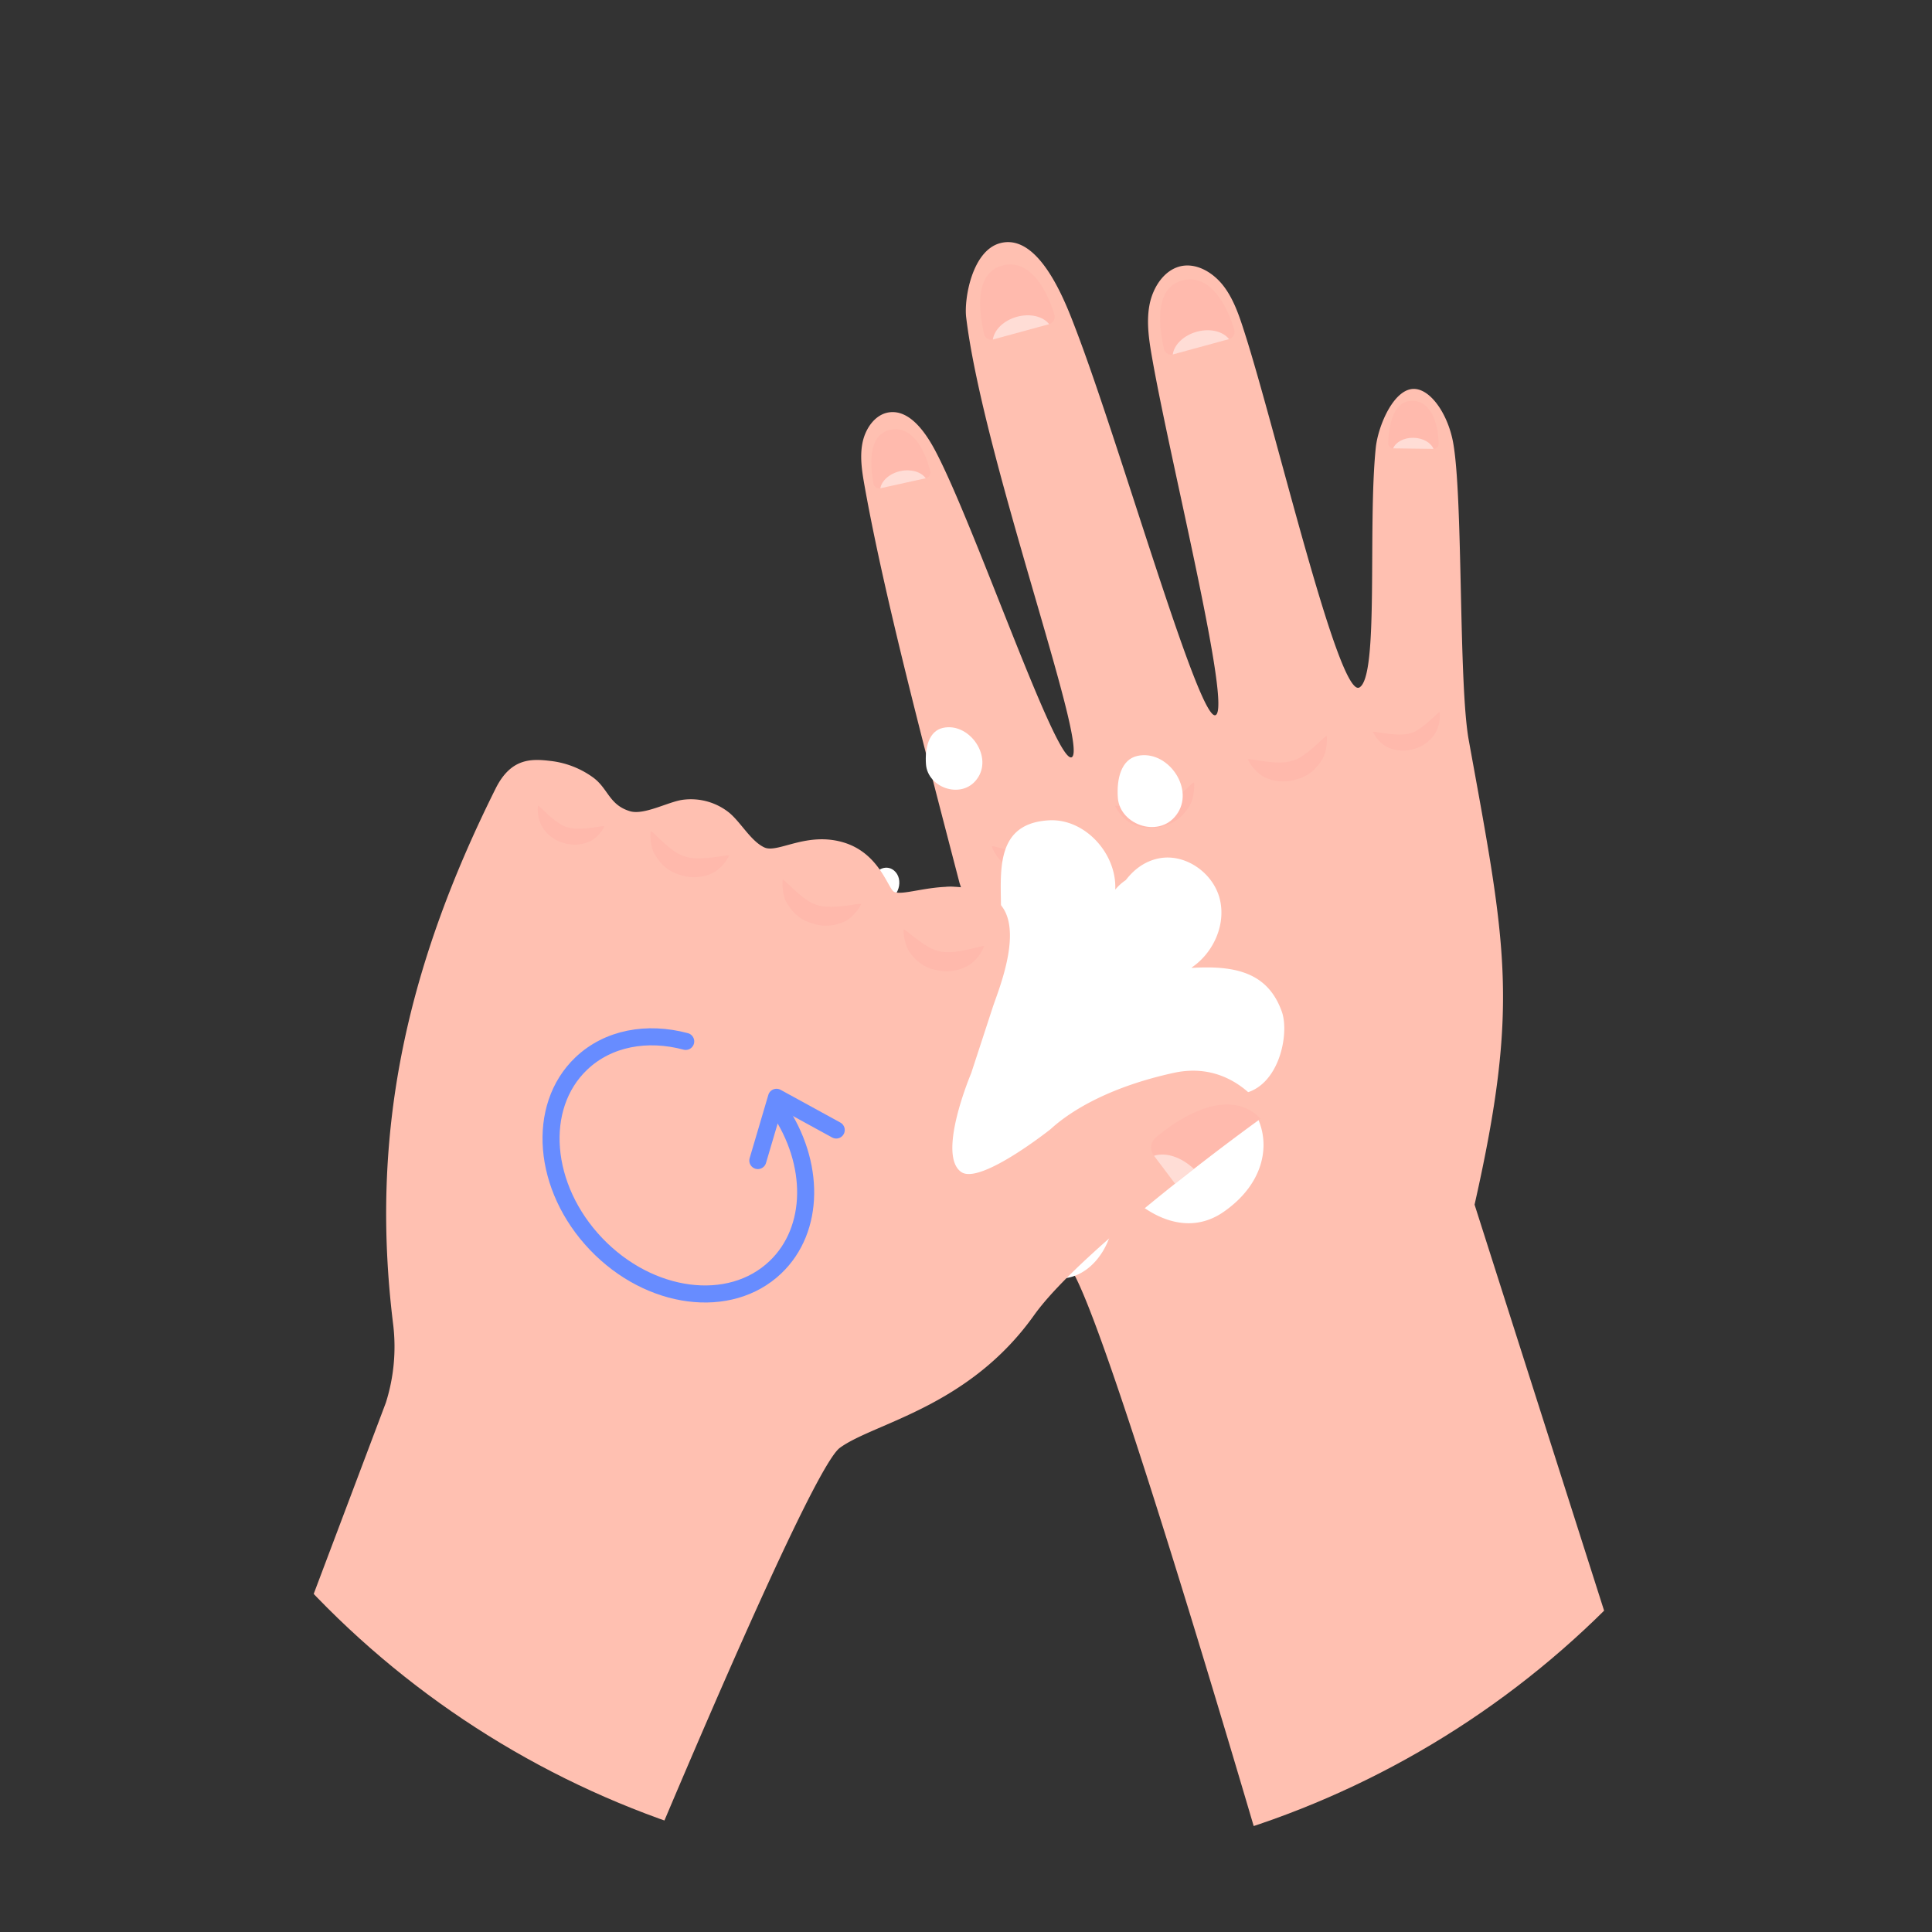 <svg xmlns="http://www.w3.org/2000/svg" xmlns:xlink="http://www.w3.org/1999/xlink" width="800" height="800" viewBox="0 0 800 800">
  <rect x="0" y="0" width="800" height="800" fill="#333333" stroke="none"/>
  <defs>
    <clipPath id="clip-path">
      <circle id="Elipse_17" data-name="Elipse 17" cx="374.907" cy="374.907" r="374.907" transform="translate(23.555 773.254) rotate(-89)" fill="none"/>
    </clipPath>
    <clipPath id="clip-_7">
      <rect width="800" height="800"/>
    </clipPath>
  </defs>
  <g id="_7" data-name="7" clip-path="url(#clip-_7)">
    <g id="Grupo_122" data-name="Grupo 122" transform="translate(-4.473 -4.449)" clip-path="url(#clip-path)">
      <g id="Grupo_121" data-name="Grupo 121" transform="translate(98.879 104.707)">
        <g id="Grupo_120" data-name="Grupo 120">
          <g id="Grupo_117" data-name="Grupo 117">
            <g id="Grupo_110" data-name="Grupo 110" transform="translate(180.953)">
              <path id="Trazado_127" data-name="Trazado 127" d="M708.126,880.32,551.013,935.6s-76.876-266.486-90.251-277.606c-13.393-11.137-52.084-19.9-76.884-59.68-9.083-14.576-30.6-35.784-50.419-53.867-2.805-2.56-5.568-5.044-8.247-7.444-13.494-12.007-25.172-21.775-30.022-25.788l-.051-.034a3.212,3.212,0,0,1-.456-4.461c4.664-5.535,17.66-17.82,37.6-12.167,25.374,7.2,41.141,17.77,49.456,26.4,0,0,27.58,24.834,35.785,20,10.74-6.371-1.555-41.108-1.555-41.108C401.149,442.888,384.79,380.8,376.78,336.2c-1.107-6.16-2.222-12.522-1.039-18.589S381,305.75,386.683,304.9c8.3-1.25,14.829,7.655,19.088,15.623,16.333,30.613,50.605,131.494,56.74,127.109,6.776-5.011-36.849-124.261-43.82-182.142-.9-7.562,2.425-27.6,14.128-30.672,16.5-4.335,27.453,25.737,31.263,35.674,18.387,47.977,50.808,161.913,57.8,159.8,7.089-2.121-18.192-103.061-25.966-146.695-1.361-7.622-2.721-15.505-1.335-23.059,1.4-7.554,6.245-14.8,13.232-16.223,6.515-1.293,13.3,2.763,17.567,8.407,4.284,5.653,6.557,12.708,8.746,19.586,13.173,41.243,38.894,151.393,47.42,146.484,8.171-4.723,3.406-66.22,6.743-99.123.963-9.481,7.841-25.451,16.561-24.445,6.811.786,13.554,11.1,15.547,22.51,4.09,23.414,2.155,99.428,6.4,122.833,15.412,84.987,21.167,109.221,2.417,192.391Z" transform="translate(-293.984 -234.399)" fill="#ffc0b1"/>
              <g id="Grupo_104" data-name="Grupo 104" transform="translate(135.299 194.611)" opacity="0.5" style="mix-blend-mode: multiply;isolation: isolate">
                <path id="Trazado_128" data-name="Trazado 128" d="M310.008,269.783c-.422-1.014,11.289,3.693,17.812,2.366.313-.059.583-.1.98-.186,5.991-1.217,14.576-9.692,14.568-8.627-.017,3.1-1.006,7.073-2.594,9.227a17.066,17.066,0,0,1-10.816,7.2l-.938.186a18.249,18.249,0,0,1-13.3-2.577A17.3,17.3,0,0,1,310.008,269.783Z" transform="translate(-309.997 -214.129)" fill="#ffb1a7"/>
                <path id="Trazado_129" data-name="Trazado 129" d="M316.064,270.667c-.5-.972,11.525,2.577,17.9.617.3-.093.566-.161.955-.279,5.847-1.8,13.672-11.1,13.756-10.038.236,3.1-.406,7.157-1.817,9.464-2.467,4.065-5.526,6.844-10.14,8.247l-.913.287a18.06,18.06,0,0,1-13.435-1.284A16.925,16.925,0,0,1,316.064,270.667Z" transform="translate(-264.907 -231.718)" fill="#ffb1a7"/>
                <path id="Trazado_130" data-name="Trazado 130" d="M322.568,268.376c-.5-.963,11.526,2.586,17.9.625.3-.093.566-.16.955-.279,5.847-1.8,13.671-11.1,13.756-10.039.245,3.1-.406,7.157-1.808,9.464-2.476,4.055-5.534,6.836-10.148,8.247l-.913.279a18.059,18.059,0,0,1-13.435-1.276A17.009,17.009,0,0,1,322.568,268.376Z" transform="translate(-216.454 -248.718)" fill="#ffb1a7"/>
                <path id="Trazado_131" data-name="Trazado 131" d="M328.7,265.716c-.423-.82,9.759,2.18,15.159.524.253-.084.473-.135.8-.237,4.952-1.53,11.576-9.4,11.653-8.5a15.1,15.1,0,0,1-1.538,8.01,14.7,14.7,0,0,1-8.585,6.988l-.777.237a15.294,15.294,0,0,1-11.374-1.082A14.424,14.424,0,0,1,328.7,265.716Z" transform="translate(-170.778 -257.43)" fill="#ffb1a7"/>
              </g>
              <g id="Grupo_105" data-name="Grupo 105" transform="translate(130.528 9.25)">
                <path id="Trazado_132" data-name="Trazado 132" d="M340.113,256.157a3.166,3.166,0,0,1-2.036,4.039l-.093.025-23.313,6.354h0a3.049,3.049,0,0,1-3.7-2.45c-2.037-9.379-3.972-25.129,7.681-28.2C329.635,233.038,336.733,245.1,340.113,256.157Z" transform="translate(-309.432 -235.493)" fill="#ffb1a7" opacity="0.4" style="mix-blend-mode: multiply;isolation: isolate"/>
                <path id="Trazado_133" data-name="Trazado 133" d="M333.365,241.663l-23.313,6.354c.558-4.073,4.579-8,10.14-9.464C325.65,237.117,330.914,238.494,333.365,241.663Z" transform="translate(-304.813 -216.935)" fill="#fff" opacity="0.5"/>
              </g>
              <g id="Grupo_106" data-name="Grupo 106" transform="translate(1.188 271.818)">
                <path id="Trazado_134" data-name="Trazado 134" d="M337.362,289.569l-.093.093-9.4,11.01c-2.442-2.239-4.918-4.343-7.258-6.439-11.762-10.478-22.248-19.088-26.481-22.586,12.531-11.534,30.377-1.428,42.908,10.452A5.46,5.46,0,0,1,337.362,289.569Z" transform="translate(-294.125 -266.568)" fill="#ffb1a7" opacity="0.4" style="mix-blend-mode: multiply;isolation: isolate"/>
                <path id="Trazado_135" data-name="Trazado 135" d="M314.063,269.956l-9.413,11.026c-2.442-2.239-5.07-4.512-7.411-6.608C302.893,269.719,309.272,268.122,314.063,269.956Z" transform="translate(-270.919 -246.861)" fill="#fff" opacity="0.5"/>
              </g>
              <g id="Grupo_107" data-name="Grupo 107" transform="translate(205.02 15.442)">
                <path id="Trazado_136" data-name="Trazado 136" d="M348.92,256.891a3.173,3.173,0,0,1-2.036,4.039l-.093.026-23.313,6.354h0a3.051,3.051,0,0,1-3.693-2.45c-2.036-9.388-3.972-25.138,7.672-28.2C338.452,233.765,345.541,245.831,348.92,256.891Z" transform="translate(-318.248 -236.226)" fill="#ffb1a7" opacity="0.4" style="mix-blend-mode: multiply;isolation: isolate"/>
                <path id="Trazado_137" data-name="Trazado 137" d="M342.18,242.4l-23.313,6.354c.557-4.081,4.588-8.01,10.148-9.472C334.473,237.847,339.729,239.233,342.18,242.4Z" transform="translate(-313.636 -217.672)" fill="#fff" opacity="0.5"/>
              </g>
              <g id="Grupo_108" data-name="Grupo 108" transform="translate(299.46 65.721)">
                <path id="Trazado_138" data-name="Trazado 138" d="M350.349,259.78a2.156,2.156,0,0,1-2.087,2.3h-.068l-16.73-.22h0a2.177,2.177,0,0,1-2.036-2.349c.313-6.641,1.817-17.516,10.157-17.33C347.451,242.356,350.053,251.752,350.349,259.78Z" transform="translate(-329.425 -242.177)" fill="#ffb1a7" opacity="0.4" style="mix-blend-mode: multiply;isolation: isolate"/>
                <path id="Trazado_139" data-name="Trazado 139" d="M346.4,248.587l-16.73-.22c1.1-2.619,4.495-4.47,8.475-4.377C342.045,244.076,345.323,246,346.4,248.587Z" transform="translate(-327.627 -228.686)" fill="#fff" opacity="0.5"/>
              </g>
              <g id="Grupo_109" data-name="Grupo 109" transform="translate(85.455 77.467)">
                <path id="Trazado_140" data-name="Trazado 140" d="M328.444,260.738a2.516,2.516,0,0,1-1.758,3.135l-.076.008L307.8,268.03h0a2.456,2.456,0,0,1-2.865-2.1c-1.309-7.546-2.332-20.153,7.064-22.138C320.864,241.929,326.111,251.8,328.444,260.738Z" transform="translate(-304.098 -243.567)" fill="#ffb1a7" opacity="0.4" style="mix-blend-mode: multiply;isolation: isolate"/>
                <path id="Trazado_141" data-name="Trazado 141" d="M323.345,248.868l-18.809,4.149c.583-3.219,3.929-6.194,8.407-7.14C317.346,244.956,321.494,246.257,323.345,248.868Z" transform="translate(-300.832 -228.554)" fill="#fff" opacity="0.5"/>
              </g>
            </g>
            <g id="Grupo_112" data-name="Grupo 112" transform="translate(250.071 200.875)">
              <g id="Grupo_111" data-name="Grupo 111">
                <path id="Trazado_142" data-name="Trazado 142" d="M324.329,259.853c-6.591,1.462-8.652,9.32-8.069,17.347.845,11.542,18.066,17.271,24.952,6.008C347.7,272.6,336.523,257.15,324.329,259.853Z" transform="translate(-197.857 -247.972)" fill="#fff"/>
                <path id="Trazado_143" data-name="Trazado 143" d="M313.847,266.211c-2.341-1.935-5.881-1.538-8.374,1.927-3.034,4.216-1.132,11.153,4.757,10.486C315.773,278,318.165,269.786,313.847,266.211Z" transform="translate(-288.146 -206.894)" fill="#fff"/>
                <path id="Trazado_144" data-name="Trazado 144" d="M306.649,275.4c-3.617,1.09-5.644,5.036-3.777,10.013,2.282,6.041,10.79,8.864,14.153,2.3C320.2,281.523,313.332,273.386,306.649,275.4Z" transform="translate(-302.164 -132.174)" fill="#fff"/>
                <path id="Trazado_145" data-name="Trazado 145" d="M450.85,376.2c16.967-.938,21.91-24.648,18.488-34.229-5.864-16.418-19.561-19.173-37.415-18.091.152-.135.3-.279.448-.414,8.881-6.219,13.967-17.9,11.213-28.391-2.814-10.7-14.322-18.725-25.18-16.553-5.72,1.141-10.2,4.487-13.671,8.991a19.73,19.73,0,0,0-4.368,3.946c.693-14.888-12.54-29.506-27.428-28.7-24.42,1.344-19.3,24.926-19.933,40.651-4.512-8.6-14.5-14.322-24.1-12.827s-17.618,10.841-16.7,20.507c1.065,11.094,11.661,18.006,22.6,21.732-9.971-1.428-20.938,4.977-24.318,14.711a17.668,17.668,0,0,0-2.848,11.069c.727,7.655,6.033,13.275,12.818,17.271a20.027,20.027,0,0,0,7.453,3.574c.777.3,1.546.625,2.332.887-10.123-1.445-21.285,5.163-24.487,15.142-3.785,11.779,3.27,25.636,14.643,30.52s25.535,1.1,33.849-8.078c-1.665,8.61-.389,18.032,4.8,25.1s14.643,11.179,23.076,8.83c7.875-2.2,13.553-9.413,16.105-17.178s2.518-16.105,2.442-24.276c2.29,6.861,24.166,28.788,44.7,14.407C468.087,408.908,464.513,385.088,450.85,376.2Z" transform="translate(-283.042 -224.214)" fill="#fff"/>
                <path id="Trazado_146" data-name="Trazado 146" d="M313.868,258.443c-5.746,1.267-7.529,8.1-7.022,15.083.735,10.038,15.708,15.024,21.7,5.222C334.19,269.521,324.464,256.094,313.868,258.443Z" transform="translate(-267.896 -258.172)" fill="#fff"/>
              </g>
            </g>
            <g id="Grupo_116" data-name="Grupo 116" transform="translate(0 214.43)">
              <g id="Grupo_113" data-name="Grupo 113">
                <path id="Trazado_147" data-name="Trazado 147" d="M423.86,267.1c6.177,4.6,6.54,11.3,15.159,13.891,5.763,1.732,15.725-3.827,21.673-4.7a25.366,25.366,0,0,1,19.088,5.061c4.935,3.853,9.227,12.041,14.922,14.652,5.534,2.526,17.558-6.76,32.979-2.011,14.694,4.538,18.192,19.088,20.693,20.372,4.766,2.442,25.1-7.494,40.263,2.341l.127.059c15.513,8.407,2.831,38.184.49,45.349-3,9.194-5.991,18.353-8.948,27.377,0,0-14.39,33.926-4.064,40.93,7.892,5.332,36.942-17.77,36.942-17.77,8.83-8.1,25.214-17.685,50.985-23.313,20.246-4.428,32.473,8.636,36.773,14.441a3.194,3.194,0,0,1-.718,4.419l-.05.042c-5.087,3.7-17.347,12.734-31.543,23.9-2.83,2.231-5.737,4.529-8.694,6.921-20.9,16.832-43.66,36.68-53.622,50.673-27.182,38.193-66.338,44.572-80.39,54.872C511.9,554.889,427.359,761,427.359,761l-154.79-61.86,65.358-173.2a76.708,76.708,0,0,0,3.068-32.168c-9.675-77.788,4.622-146.475,42.392-222.159,6.32-12.658,14.711-12.387,22.67-11.441A37.147,37.147,0,0,1,423.86,267.1Z" transform="translate(-272.569 -259.776)" fill="#ffc0b1"/>
              </g>
              <g id="Grupo_114" data-name="Grupo 114" transform="translate(128.273 18.915)" opacity="0.5" style="mix-blend-mode: multiply;isolation: isolate">
                <path id="Trazado_148" data-name="Trazado 148" d="M338.946,275.1c.431-1.005-11.34,3.532-17.846,2.112-.313-.068-.574-.118-.972-.2-5.974-1.3-14.44-9.895-14.449-8.83-.025,3.1.9,7.081,2.467,9.261,2.754,3.828,6,6.337,10.706,7.351l.937.2a18.284,18.284,0,0,0,13.342-2.391A17.253,17.253,0,0,0,338.946,275.1Z" transform="translate(-154.183 -216.798)" fill="#ffb1a7"/>
                <path id="Trazado_149" data-name="Trazado 149" d="M332.276,275.887c.516-.964-11.559,2.408-17.905.363-.3-.1-.558-.169-.946-.3-5.822-1.885-13.511-11.3-13.612-10.233-.287,3.092.3,7.165,1.682,9.489,2.408,4.09,5.424,6.912,10.013,8.391l.921.3a18.067,18.067,0,0,0,13.444-1.09A16.919,16.919,0,0,0,332.276,275.887Z" transform="translate(-198.414 -235.021)" fill="#ffb1a7"/>
                <path id="Trazado_150" data-name="Trazado 150" d="M325.805,273.5c.516-.955-11.559,2.416-17.9.363-.3-.093-.557-.161-.946-.287-5.822-1.885-13.511-11.3-13.613-10.233-.287,3.093.3,7.165,1.681,9.489,2.408,4.09,5.425,6.912,10.021,8.391l.913.3a18.067,18.067,0,0,0,13.443-1.09A16.943,16.943,0,0,0,325.805,273.5Z" transform="translate(-246.621 -252.714)" fill="#ffb1a7"/>
                <path id="Trazado_151" data-name="Trazado 151" d="M315.3,270.687c.431-.811-9.793,2.045-15.159.3-.262-.076-.482-.135-.8-.245-4.935-1.589-11.449-9.565-11.525-8.661a15.048,15.048,0,0,0,1.42,8.036,14.714,14.714,0,0,0,8.483,7.106l.769.245a15.32,15.32,0,0,0,11.39-.921A14.324,14.324,0,0,0,315.3,270.687Z" transform="translate(-287.75 -262.014)" fill="#ffb1a7"/>
              </g>
              <g id="Grupo_115" data-name="Grupo 115" transform="translate(382.25 142.649)">
                <path id="Trazado_152" data-name="Trazado 152" d="M318.911,297.8l.093.1,8.712,11.56c2.577-2.079,5.171-4.031,7.639-5.974,12.387-9.743,23.38-17.693,27.816-20.921-11.8-12.286-30.225-3.287-43.465,7.8A5.471,5.471,0,0,0,318.911,297.8Z" transform="translate(-317.807 -276.658)" fill="#ffb1a7" opacity="0.4" style="mix-blend-mode: multiply;isolation: isolate"/>
                <path id="Trazado_153" data-name="Trazado 153" d="M317.949,279.621l8.72,11.576c2.578-2.079,5.332-4.183,7.8-6.135C329.111,280.069,322.849,278.083,317.949,279.621Z" transform="translate(-316.752 -258.38)" fill="#fff" opacity="0.5"/>
              </g>
            </g>
          </g>
          <g id="Grupo_119" data-name="Grupo 119" transform="translate(133.772 329.061)">
            <g id="Grupo_118" data-name="Grupo 118" transform="translate(85.623 25.048)">
              <path id="Trazado_154" data-name="Trazado 154" d="M298.534,302.507l7.735-26.2,24.726,13.546" transform="translate(-298.534 -276.307)" fill="none" stroke="#678cff" stroke-linecap="round" stroke-linejoin="round" stroke-width="7.06"/>
            </g>
            <path id="Trazado_155" data-name="Trazado 155" d="M382.626,303.242c15.133,22.248,15.167,49.8-1.31,65.51-18.834,17.956-52.1,13.629-74.3-9.658s-24.935-56.722-6.1-74.678c11.129-10.6,27.3-13.435,43.246-9.168" transform="translate(-288.401 -273.342)" fill="none" stroke="#678cff" stroke-linecap="round" stroke-linejoin="round" stroke-width="7.06"/>
          </g>
        </g>
      </g>
    </g>
  </g>
</svg>
